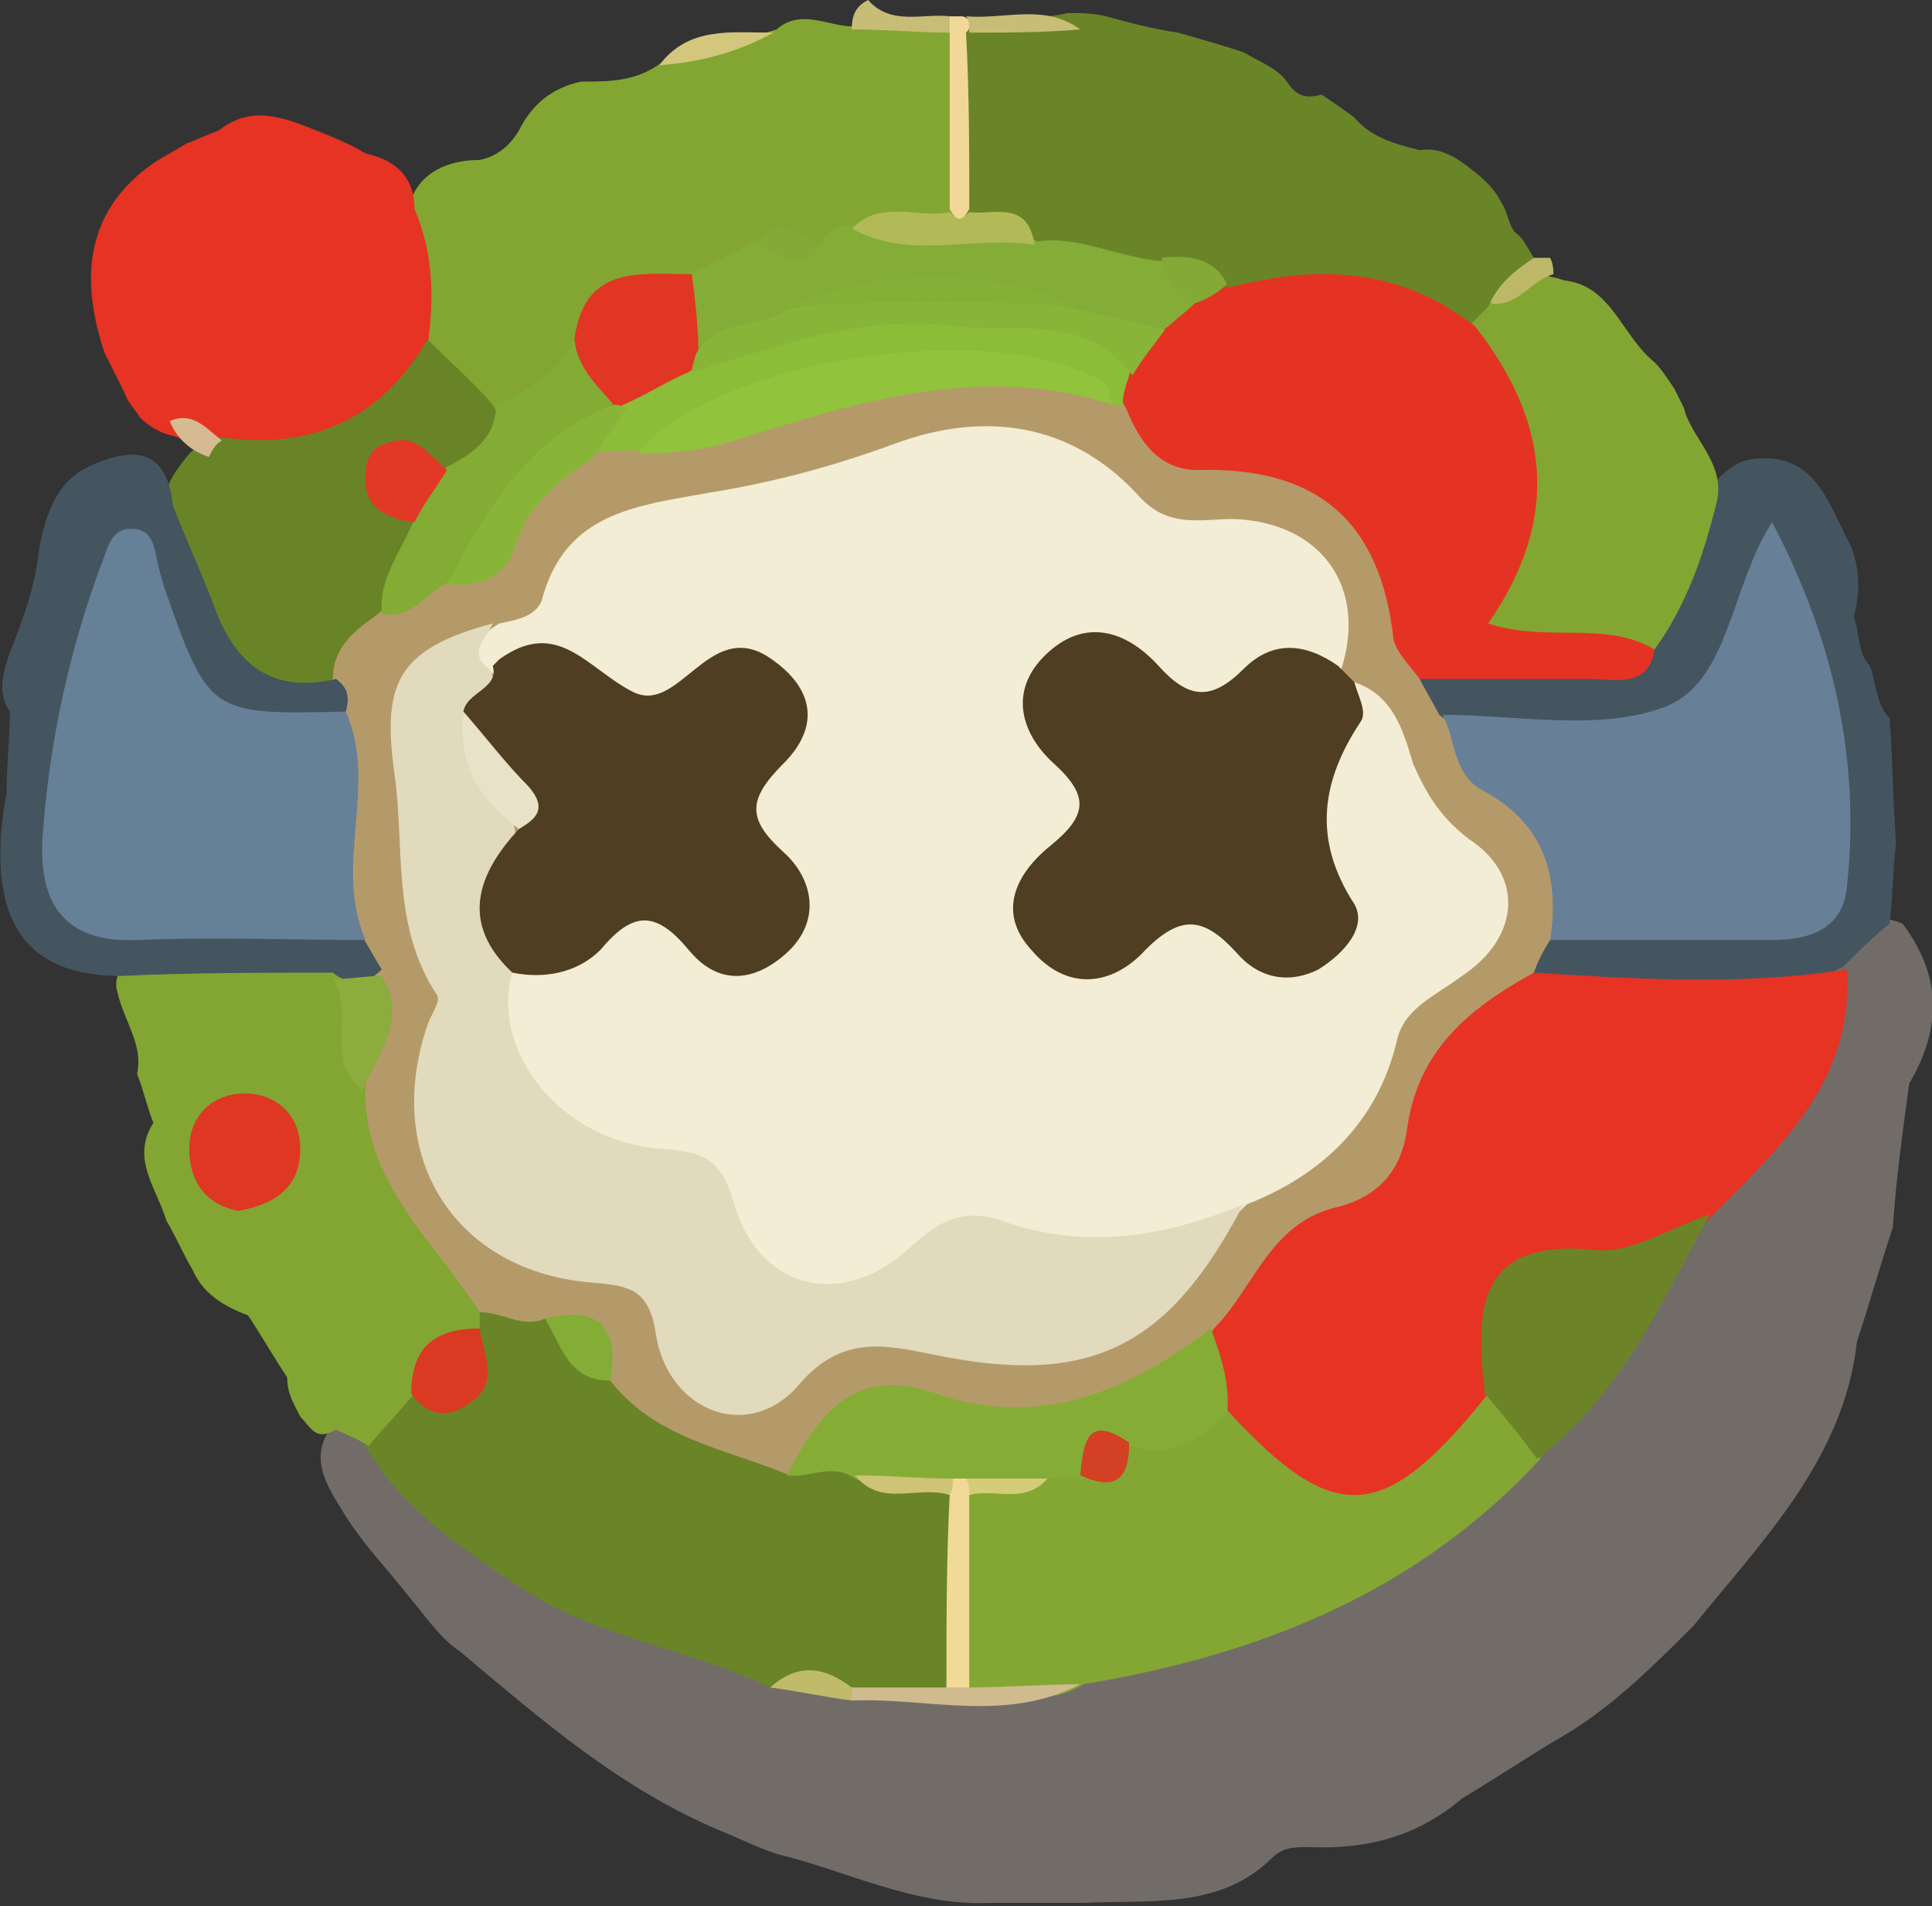 <?xml version="1.0" encoding="utf-8"?>
<!-- Generator: Adobe Illustrator 25.1.0, SVG Export Plug-In . SVG Version: 6.00 Build 0)  -->
<svg version="1.1" id="Calque_1" xmlns="http://www.w3.org/2000/svg" xmlns:xlink="http://www.w3.org/1999/xlink" x="0px" y="0px"
	 viewBox="0 0 59.2 58.4" style="enable-background:new 0 0 59.2 58.4;" xml:space="preserve">
<rect x="0" y="0" width="59.2" height="58.4" fill="#333333" stroke="none"/>
<style type="text/css">
	.st0{fill:#726C69;}
	.st1{fill:#445560;}
	.st2{fill:#83A632;}
	.st3{fill:#BDB867;}
	.st4{fill:#698527;}
	.st5{fill:#D2C77D;}
	.st6{fill:#C8BD77;}
	.st7{fill:#E63323;}
	.st8{fill:#83A732;}
	.st9{fill:#6C8328;}
	.st10{fill:#CFBB8D;}
	.st11{fill:#C0BB6A;}
	.st12{fill:#B59A69;}
	.st13{fill:#E53323;}
	.st14{fill:#678097;}
	.st15{fill:#83AD36;}
	.st16{fill:#B2BA58;}
	.st17{fill:#F1D898;}
	.st18{fill:#84A937;}
	.st19{fill:#698427;}
	.st20{fill:#83AC35;}
	.st21{fill:#E13623;}
	.st22{fill:#85AD36;}
	.st23{fill:#DA3A22;}
	.st24{fill:#F1D998;}
	.st25{fill:#84AD35;}
	.st26{fill:#CEC377;}
	.st27{fill:#D34024;}
	.st28{fill:#D4CC79;}
	.st29{fill:#DE3722;}
	.st30{fill:#8CAC3D;}
	.st31{fill:#F3EDD5;}
	.st32{fill:#E2DABC;}
	.st33{fill:#4F3E21;}
	.st34{fill:#668097;}
	.st35{fill:#91C33C;}
	.st36{fill:#8CBD39;}
	.st37{fill:#88B538;}
	.st38{fill:#88B537;}
	.st39{fill:#84B135;}
	.st40{fill:#D5BA92;}
	.st41{fill:#E13926;}
	.st42{fill:#E8E2C9;}
	.st43{fill:#685D56;}
	.st44{fill:#4E3E2A;}
	.st45{fill:#6B5F57;}
	.st46{fill:#E6CE97;}
	.st47{fill:#B8BF5B;}
	.st48{fill:#CEB887;}
	.st49{fill:#B8AB71;}
	.st50{fill:#9D7E4B;}
	.st51{fill:#82AD35;}
	.st52{fill:#624C2E;}
	.st53{fill:#87B537;}
	.st54{fill:#96CF40;}
	.st55{fill:#81AA34;}
	.st56{fill:#AFF34D;}
	.st57{fill:#8DBF3A;}
	.st58{fill:#A5E547;}
	.st59{fill:#A1E045;}
	.st60{fill:#88B938;}
	.st61{fill:#A9E949;}
	.st62{fill:#CFCA73;}
	.st63{fill:#A8B551;}
	.st64{fill:#4F402A;}
	.st65{fill:#B8BB5E;}
	.st66{fill:#7FAA33;}
	.st67{fill:#B7BF5B;}
	.st68{fill:#7DA432;}
	.st69{fill:#BBB469;}
	.st70{fill:#86B537;}
	.st71{fill:#8CBD3A;}
	.st72{fill:#9A7B49;}
	.st73{fill:#84B036;}
	.st74{fill:#7EA433;}
	.st75{fill:#DBD4A9;}
	.st76{fill:#C7B77D;}
</style>
<g id="mWMMtV.tif">
	<g>
		<path class="st0" d="M40.5,56.6c-0.5,0-1.1-0.1-1.5,0.3c-1.6,1.6-3.7,1.3-5.8,1.4c-1,0-1.9,0-2.9,0c-2.3,0.1-4.4-1-6.5-1.5
			c-0.6-0.2-1.2-0.5-1.7-0.7c-3.1-1.3-5.5-3.4-8-5.5c-0.6-0.4-1-1-1.5-1.6c-0.7-0.9-1.5-1.7-2.1-2.7c-0.5-0.8-1-1.6-0.4-2.5
			c0.5-0.3,0.9,0,1.3,0.3c3.3,3.9,7.7,5.8,12.5,6.9c0.8,0.1,1.6,0.5,2.5,0.5c2-0.1,4,0.3,6-0.3c5.3-1,10.2-2.9,14.2-6.8
			c2.3-2.1,3.7-4.9,5.4-7.5c1.9-2.2,3.8-4.3,4.1-7.4c0.5-0.9,1-1.7,2.2-1.2c1.2,1.6,1.2,3.2,0.2,4.9c-0.2,1.5-0.4,2.9-0.5,4.4
			c-0.4,1.2-0.7,2.3-1.1,3.5c-0.4,3.6-2.9,6.1-5,8.7c-1.3,1.3-2.6,2.6-4.2,3.5c-1,0.6-1.9,1.2-2.9,1.8
			C43.5,56.2,42.1,56.6,40.5,56.6z"/>
		<path class="st1" d="M57.9,22c0.1,1.3,0.1,2.6,0.2,3.8c-0.1,0.8-0.1,1.7-0.2,2.5c-0.5,0.4-1,0.9-1.4,1.3c-3,1.7-6.1,1-9.3,0.5
			c-0.6-0.5-0.6-1-0.1-1.5c1.6-0.9,3.4-0.4,5.1-0.5c3.2-0.1,3.5-0.4,3.5-3.6c0-0.8,0-1.7-0.2-2.5c-0.3-1.4-0.7-2.7-1.5-4.6
			c-1.5,6.1-5.7,5.6-10,4.7c-0.5-0.3-0.8-0.7-0.6-1.4c1.2-0.9,2.5-0.5,3.8-0.6c0.9-0.1,1.8,0.2,2.6-0.4c1.2-1.2,1.4-3,2.3-4.4
			c0.4-0.5,0.8-1,1.4-1.2c2.1-0.4,2.5,1.3,3.2,2.6c0.3,0.7,0.3,1.5,0.1,2.2c0.2,0.5,0.1,1.1,0.5,1.5C57.5,21,57.5,21.6,57.9,22z"/>
		<path class="st2" d="M52.6,15.4c-0.4,1.6-0.9,3.1-1.9,4.5c-0.6,0.4-1.3,0.2-1.9,0.2C45.2,20,45,19.7,46,16.5
			c0.7-2.3-0.5-4.1-1.1-6.1c0-0.4,0.1-0.7,0.4-1c0.7-0.5,1.3-1.2,2.3-0.9c0.1,0,0.3,0.1,0.4,0.1c1.4,0.2,1.7,1.7,2.7,2.5
			c0.2,0.2,0.4,0.5,0.6,0.8c0.1,0.2,0.2,0.4,0.3,0.6C51.8,13.4,52.9,14.2,52.6,15.4z"/>
		<path class="st3" d="M47.6,8.4c-0.7,0.2-1.1,1-1.9,0.9C45.4,8.3,46,7.9,47,7.9c0.2,0,0.4,0,0.5,0C47.6,8.1,47.6,8.3,47.6,8.4z"/>
		<path class="st4" d="M47,7.9c-0.6,0.4-1.1,0.8-1.4,1.5c-0.2,0.2-0.4,0.4-0.6,0.6c-2.4-0.4-4.8-1.2-7.3-0.7C37,9,36.2,8.5,35.3,8.6
			c-1.3-0.2-2.5-0.4-3.7-0.8c-0.7-0.6-1.8-0.7-2.3-1.6c-0.4-1.7-0.6-3.5,0.1-5.1c1-0.9,2.2-0.4,3.3-0.7c0.4,0,0.8,0,1.2,0.1
			c0.7,0.2,1.5,0.4,2.2,0.5c0.7,0.2,1.4,0.4,2,0.6c0.5,0.3,1.1,0.5,1.4,1c0.3,0.4,0.6,0.4,1,0.3c0.3,0.2,0.6,0.4,1,0.7
			c0.5,0.6,1.2,0.8,2,1c0.6-0.1,1.1,0.2,1.6,0.6c0.4,0.3,0.7,0.6,0.9,1c0.2,0.3,0.2,0.6,0.4,0.9C46.7,7.3,46.8,7.6,47,7.9z"/>
		<path class="st2" d="M14.7,4.9c0.5-0.1,0.9-0.4,1.2-0.9c0.4-0.8,1-1.3,1.9-1.5c0.9,0,1.7,0,2.5-0.6c1.1-0.6,2.3-0.6,3.5-1
			c0.8-0.7,1.7,0,2.5-0.1c1-0.2,2-0.3,3.1,0c0.4,1.7,0.1,3.4,0.2,5.2c-0.5,1.3-1.8,0.8-2.7,1.2c-0.4,0.2-0.9,0.3-1.3,0.4
			c-0.7,0.1-1.5-0.2-2.1,0.4c-0.6,0.4-1.4,0.7-2.1,0.9c-1.3,0.1-2.6,0.2-3.2,1.7c-0.6,1.1-1.4,2.1-2.9,2.1c-1.3-0.3-2-1.2-2.4-2.4
			c-0.1-1.4-0.4-2.8-0.3-4.2C12.9,5.3,13.7,4.9,14.7,4.9z"/>
		<path class="st5" d="M23.7,1c-1.1,0.6-2.2,0.9-3.5,1C21.1,0.8,22.4,1,23.7,1z"/>
		<path class="st6" d="M29.1,1c-1,0-2-0.1-3-0.1c0-0.4,0.1-0.7,0.5-0.9c0.7,0.8,1.7,0.4,2.5,0.5c0.1,0.1,0.2,0.3,0.1,0.4
			C29.2,1,29.2,1,29.1,1z"/>
		<path class="st7" d="M47,29.8c3.2,0.2,6.4,0.4,9.6-0.1c0.2,3.4-2,5.4-4.1,7.5c-0.8,0.9-1.7,1.7-2.9,1.7c-2.7,0-3.7,1.4-3.6,3.9
			c-2.6,4.5-6,4.8-8.7,0.7c-0.3-0.9-0.4-1.8-0.4-2.7c0.6-1.8,1.6-3.3,3.3-4.1c1.7-0.8,2.5-2,2.9-3.6C43.5,31.1,44.9,30,47,29.8z"/>
		<path class="st4" d="M23.6,51.7c-2.5-1.2-5.3-1.5-7.7-3.1c-1.8-1.2-3.6-2.4-4.7-4.3c-0.3-1.1,0.5-1.4,1.3-1.8
			c1.3,0.2,1.9-0.4,1.8-1.7c0-0.2,0.1-0.4,0.3-0.6c0.7-0.4,1.5-0.2,2.2-0.1c0.8,0.5,1.2,1.5,2.2,1.9c1.6,1.2,3.3,2.1,5.3,2.5
			c0.8,0,1.6,0.1,2.4,0.4c0.9,0.4,2.2,0,2.8,1.1c0.4,1.9,0.6,3.7-0.1,5.5c-0.9,0.7-1.9,0.3-2.8,0.4C25.6,51.9,24.7,51,23.6,51.7z"/>
		<path class="st8" d="M37.6,43.2c3.3,3.6,4.8,3.5,8-0.5c0.9,0.3,1.6,0.9,1.6,2c-3.8,4.1-8.6,6-14,6.9c-1.1,0.7-2.3,0.3-3.5,0.2
			c-0.5-1.9-0.1-3.8-0.2-5.7c0.3-1.2,1.5-0.9,2.3-1.2c0.3-0.1,0.7-0.1,1.1-0.1c0.8,0.2,1.3-0.2,1.8-0.7C35.7,44,36.5,43.3,37.6,43.2
			z"/>
		<path class="st2" d="M14.7,40.2c0,0.2,0,0.4,0,0.6c-0.8,0.6-1.2,1.5-2.1,2c-0.4,0.5-0.9,1-1.3,1.5c-0.3-0.2-0.6-0.3-1-0.5
			c-0.2,0.1-0.4,0.2-0.6,0.1c-0.2-0.1-0.3-0.3-0.5-0.5C9,43,8.8,42.7,8.8,42.2c-0.4-0.6-0.8-1.3-1.2-1.9c-0.8-0.3-1.4-0.7-1.7-1.4
			c-0.3-0.5-0.5-1-0.8-1.5c-0.3-1-1.1-1.9-0.4-3c-0.2-0.5-0.3-1-0.5-1.5c0.2-0.9-0.4-1.6-0.6-2.5c-0.1-0.3,0-0.6,0.2-0.8
			c1.9-0.8,3.9-0.5,5.9-0.2c1.7,0.7,1.1,2.7,1.9,3.9c0.5,2,1.2,3.8,2.7,5.3C14.8,39,15.2,39.5,14.7,40.2z"/>
		<path class="st9" d="M47.1,44.7c-0.5-0.7-1-1.3-1.6-2c-0.3-2.5-0.3-4.8,3.4-4.4c1.1,0.1,2.3-0.7,3.5-1.1
			C50.9,39.9,49.7,42.7,47.1,44.7z"/>
		<path class="st10" d="M29.7,51.7c1.1,0,2.3-0.1,3.4-0.1c-2.3,1.2-4.7,0.4-7,0.5C26,52,26,51.9,26,51.8c0-0.1,0.1-0.1,0.1-0.1
			c1,0,1.9,0,2.9,0C29.3,51.4,29.5,51.4,29.7,51.7z"/>
		<path class="st11" d="M26.1,51.7c0,0.1,0,0.3,0,0.4c-0.8-0.1-1.7-0.3-2.5-0.4C24.5,50.9,25.3,51.1,26.1,51.7z"/>
		<path class="st12" d="M14.7,40.2c-1.4-2.2-3.6-4-3.5-6.9c-0.1-1.1,0.4-2.2,0-3.4c-0.2-0.4-0.5-0.8-0.6-1.2
			c-0.9-2.1,0.2-4.4-0.5-6.5c0-0.5-0.1-1-0.2-1.5c0-1.1,0.6-1.8,1.6-2.3c0.8-0.3,1.5-0.8,2.2-1.1c1-0.1,1.5-0.8,2-1.6
			c0.6-1.1,1.5-1.9,2.7-2.3c0.5-0.2,1-0.2,1.5-0.2c1.9,0,3.7-0.6,5.5-1.2c2.9-1,5.8-1.1,8.7,0c0.3,0.1,0.5,0.2,0.7,0.3
			c0.7,0.6,1.4,1.4,2.5,1.4c4.1,0,6.2,3.2,6.2,7.1c0.2,0.4,0.4,0.7,0.6,1.1c1.2,0.9,2.1,2.1,3.1,3.1c1,1.1,1.4,2.4,0.3,3.8
			c-0.2,0.3-0.4,0.7-0.5,1c-2,1.1-3.6,2.4-3.9,4.9c-0.2,1.2-0.9,2-2.2,2.3c-2,0.5-2.5,2.5-3.7,3.7c-1.6,2.7-4.2,3.5-7,2.9
			c-2.4-0.5-4.3-0.1-6,1.6c-1.9-0.8-4.1-1.1-5.5-2.9c-0.6-0.7-0.8-1.8-2-1.9C16,40.7,15.4,40.2,14.7,40.2z"/>
		<path class="st13" d="M43.5,20.8c-0.3-0.4-0.7-0.8-0.8-1.2c-0.4-3.7-2.4-5.3-6-5.2c-1.2,0-1.8-0.9-2.2-1.9c-0.2-0.3-0.2-0.6-0.1-1
			c0.2-0.6,0.7-1.1,1-1.7c0.3-0.4,0.6-0.6,1-0.8c0.4-0.2,0.8-0.3,1.3-0.2c2.7-0.7,5.2-0.6,7.5,1.2c2.2,2.8,2.7,5.8,0.4,9.1
			c1.8,0.6,3.6-0.1,5.1,0.8c-0.2,1.2-1.2,0.9-2,0.9C47,20.8,45.2,20.8,43.5,20.8z"/>
		<path class="st14" d="M47.5,28.8c0.3-2-0.2-3.6-2.1-4.6c-0.9-0.5-0.8-1.6-1.2-2.3c2.2,0,4.7,0.5,6.7-0.2c2.1-0.7,2.1-3.7,3.4-5.7
			c1.9,3.6,2.7,7.3,2.3,11.1c-0.1,1.4-1.2,1.7-2.3,1.7C52,28.8,49.8,28.8,47.5,28.8z"/>
		<path class="st15" d="M36.6,9.3C36.3,9.6,36,9.8,35.8,10c-0.9,0.6-1.8,0.3-2.7,0c-2.8-1-5.7-1-8.6-0.1c-1.2,0.3-2.2,1.4-3.6,0.8
			c-0.4-0.8-0.4-1.6,0.2-2.3c0.7-0.3,1.4-0.7,2.1-1c0.7-0.4,1.3,0.5,2,0c0.2-0.4,0.6-0.5,1-0.5c1.8,0.2,3.8-0.5,5.6,0.5
			C33,7.2,34.3,7.9,35.6,8C35.9,8.4,36.8,8.5,36.6,9.3z"/>
		<path class="st16" d="M31.7,7.5C29.8,7.2,27.9,8,26.1,7c0.9-0.9,2-0.3,3-0.5c0.2,0.2,0.4,0.2,0.6,0C30.4,6.6,31.5,6.1,31.7,7.5z"
			/>
		<path class="st17" d="M29.7,6.4c-0.2,0.4-0.4,0.4-0.6,0c0-1.8,0-3.6,0-5.4c0-0.2,0-0.4,0-0.5c0.1,0,0.3,0,0.4,0
			c0.3,0.1,0.3,0.3,0.1,0.5C29.7,2.8,29.7,4.6,29.7,6.4z"/>
		<path class="st18" d="M36.6,9.3c-0.3-0.4-1-0.6-1-1.4c0.8-0.1,1.6,0,2,0.8C37.3,9,36.9,9.2,36.6,9.3z"/>
		<path class="st6" d="M29.7,1c0-0.2,0-0.4-0.1-0.5c1.2,0.1,2.4-0.4,3.5,0.4C32,1,30.8,1,29.7,1z"/>
		<path class="st7" d="M4.7,5c0.3-0.2,0.7-0.4,1-0.6c0.3-0.1,0.7-0.3,1-0.4c1-0.8,2-0.4,3,0c0.5,0.2,1,0.4,1.5,0.7
			c0.9,0.2,1.5,0.7,1.5,1.7c0.6,1.4,0.6,2.8,0.4,4.2c-0.8,2.8-2.2,3.7-5.8,3.5c-0.7-0.2-1.4-0.6-2.2-0.8c-0.3-0.1-0.6-0.3-0.8-0.5
			c-0.2-0.3-0.4-0.5-0.5-0.8c-0.2-0.4-0.4-0.8-0.6-1.2C2.4,8.4,2.7,6.4,4.7,5z"/>
		<path class="st19" d="M6.8,13.4c2.8,0.4,4.9-0.6,6.3-3c0.7,0.7,1.4,1.3,2,2c0.8,1.4-0.2,1.8-1.2,2.2c-0.6,0.1-1.2-0.6-1.6-0.1
			c-0.5,0.5,0.4,0.9,0.5,1.4c0.1,1.1-0.4,2.1-1.2,2.9c-0.7,0.5-1.4,1-1.4,2c-1.6,1.3-2.7,0.5-3.6-0.9c-0.8-1.2-1.3-2.6-1.6-4
			c-0.1-0.8,0.3-1.4,0.8-2C6.1,13.6,6.4,13.4,6.8,13.4z"/>
		<path class="st20" d="M11.7,18.8c-0.1-1.1,0.6-1.9,1-2.9c0-0.7,0.3-1.2,1-1.6c0.8-0.4,1.5-0.9,1.5-1.9c1-0.4,1.9-1,2.4-2
			c0.9,0.3,1.3,1,1.3,1.9c-2,1.6-3.3,3.8-5.1,5.5C13,18.2,12.6,19,11.7,18.8z"/>
		<path class="st21" d="M18.8,12.4c-0.5-0.6-1.1-1.1-1.2-2c0.3-2.3,2-2,3.6-2c0.1,0.8,0.2,1.6,0.2,2.4c0.1,0.2,0.2,0.5,0.1,0.7
			c-0.4,0.9-1.1,1.2-2.1,1.2C19.1,12.7,18.9,12.6,18.8,12.4z"/>
		<path class="st18" d="M25.2,7.5c-0.7,0.9-1.3,0.3-2,0C23.8,6.5,24.5,7.2,25.2,7.5z"/>
		<path class="st22" d="M24.1,45.2c1-1.9,2.1-3.4,4.6-2.5c3.2,1.1,5.9-0.1,8.4-2c0.3,0.8,0.6,1.7,0.5,2.6c-0.8,0.8-1.7,1.4-2.9,1
			c-0.6,0.1-1,0.7-1.5,1c-0.4,0-0.7,0-1.1,0c-0.7,0.4-1.6,0.1-2.3,0.2c-0.3,0-0.5,0-0.8,0c-0.9-0.1-1.9,0.2-2.8-0.2
			C25.5,44.8,24.8,45.3,24.1,45.2z"/>
		<path class="st23" d="M12.6,42.7c0-1.5,0.8-2,2.1-2c0.1,0.8,0.6,1.6-0.2,2.2C13.8,43.5,13.1,43.4,12.6,42.7z"/>
		<path class="st24" d="M29.2,45.3c0.2,0,0.3,0,0.5,0c0.2,0.1,0.3,0.2,0.2,0.3c0,0.1-0.1,0.2-0.2,0.2c0,2,0,3.9,0,5.9
			c-0.2,0-0.5,0-0.7,0c0-2,0-3.9,0.1-5.9c-0.2-0.1-0.2-0.3-0.1-0.4C29,45.3,29.1,45.3,29.2,45.3z"/>
		<path class="st25" d="M16.7,40.4c1.6-0.4,2.3,0.2,2,1.9C17.4,42.3,17.2,41.2,16.7,40.4z"/>
		<path class="st26" d="M29.2,45.3c0,0.2,0,0.3-0.1,0.5c-1-0.3-2.1,0.4-2.9-0.6C27.2,45.2,28.2,45.3,29.2,45.3z"/>
		<path class="st27" d="M33.1,45.2c0.1-1,0.2-1.9,1.5-1C34.6,45.3,34.2,45.7,33.1,45.2z"/>
		<path class="st28" d="M29.7,45.8c0-0.2,0-0.3-0.1-0.5c0.8,0,1.6,0,2.5,0C31.4,46.1,30.5,45.6,29.7,45.8z"/>
		<path class="st1" d="M5.3,15.5c0.4,1,0.8,1.9,1.2,2.9c0.6,1.8,1.7,2.9,3.8,2.4c0.4,0.3,0.4,0.6,0.3,1c-3.2,1.4-4.1,0.9-6.7-4.2
			c-1.4,2.8-1.8,5.7-1.8,8.6c0,1.6,1.4,1.8,2.7,1.9c2.1,0.2,4.3-0.5,6.3,0.6c0.2,0.3,0.4,0.7,0.6,1c-0.5,0.5-1,0.5-1.5,0.1
			c-2.2,0-4.3,0-6.5,0.1c-1.6,0-3-0.5-3.5-2.2c-0.3-1.1-0.2-2.3,0-3.4c0-0.8,0.1-1.7,0.1-2.5c-0.4-0.6-0.2-1.2,0-1.8
			c0.4-1,0.8-2.1,0.9-3.2c0.2-1,0.5-2,1.5-2.5C3.8,13.8,5.1,13.5,5.3,15.5z"/>
		<path class="st29" d="M7.3,37.1c-1-0.2-1.5-0.9-1.5-1.9c0-1.1,0.8-1.7,1.7-1.7c0.9,0,1.7,0.6,1.7,1.7C9.2,36.4,8.4,36.9,7.3,37.1z
			"/>
		<path class="st30" d="M10.2,30c0.5,0,1-0.1,1.5-0.1c0.8,1.3-0.1,2.4-0.6,3.5C9.9,32.5,10.9,31,10.2,30z"/>
		<path class="st31" d="M41.5,20.9c1.2,0.4,1.5,1.5,1.8,2.5c0.4,0.9,0.8,1.6,1.7,2.3c1.7,1.1,1.6,3-0.2,4.2c-0.8,0.6-1.8,1-2,2
			c-0.6,2.5-2.3,4.1-4.6,5c-1.8,1.9-4,1.8-6.2,1.4c-1.6-0.3-2.8-0.1-4.2,0.9c-2.2,1.5-4.7,0.8-5.6-1.8c-0.4-1.2-1-1.4-2.1-1.5
			c-2.2-0.3-3.8-1.4-4.9-3.4c-0.5-0.9-0.8-1.8,0-2.7c1.1-0.6,2.3-0.8,3.3-1.7c1-0.9,2-0.3,2.9,0.4c0.6,0.5,1.3,0.8,2,0.2
			c0.8-0.7,0.6-1.5,0.1-2.2c-1-1.2-1.1-2.3,0-3.5c0.4-0.4,0.5-1,0.2-1.6c-0.4-0.6-1-0.8-1.5-0.5c-1.7,1-3.2,0.9-4.8-0.2
			c-0.6-0.4-1.5,0-2.2,0c-1-0.6-0.7-1.1,0.1-1.6c0.5-0.1,1.1-0.2,1.3-0.7c0.7-2.7,2.9-2.9,5.1-3.3c1.9-0.3,3.8-0.8,5.7-1.5
			c2.7-1,5.4-0.7,7.5,1.6c0.9,1,1.9,0.7,2.9,0.7c2.7,0.1,4.1,2.1,3.3,4.6c-0.8,0.4-1.8,0.1-2.6,0.6c-1.2,0.8-2.3,0.8-3.3-0.3
			c-0.6-0.6-1.5-0.8-2.2-0.2c-0.7,0.7-0.6,1.6,0,2.2c1.2,1.3,1,2.5-0.2,3.7c-0.5,0.5-0.9,1.3-0.4,2c0.6,0.8,1.5,0.7,2.2,0.2
			c1.3-1.1,2.5-1.1,3.8,0c0.5,0.4,1.2,0.6,1.9,0.1c0.6-0.4,0.8-1,0.5-1.5C39,24.8,40.6,22.9,41.5,20.9z"/>
		<path class="st32" d="M15.7,29.8c-0.7,2.4,1.5,5.2,4.6,5.4c1.3,0.1,1.8,0.3,2.2,1.7c0.8,2.7,3.4,3.2,5.4,1.3
			c0.9-0.8,1.6-1.2,2.8-0.8c2.5,0.9,5,0.5,7.4-0.5c-2.3,4.4-4.7,5.6-9.5,4.6c-1.5-0.3-2.8-0.6-4.1,0.9c-1.5,1.8-4,0.9-4.4-1.5
			c-0.2-1.4-0.8-1.5-1.9-1.6c-4.2-0.3-6.5-3.8-5.1-7.9c0.1-0.3,0.4-0.7,0.3-0.9c-1.4-2.1-1-4.5-1.3-6.7c-0.4-2.8,0-3.9,3-4.7
			c-0.2,0.5-0.8,0.9-0.1,1.4c0.4,0.7-0.2,1.2-0.2,1.8c-0.3,1.3,0.9,2.1,1,3.3C15.4,26.9,15.6,28.4,15.7,29.8z"/>
		<path class="st33" d="M41.5,20.9c0.1,0.4,0.4,0.9,0.2,1.2c-1.2,1.8-1.5,3.6-0.2,5.6c0.4,0.7-0.3,1.5-1.1,2c-1,0.5-1.9,0.2-2.5-0.5
			c-1-1.1-1.7-1.2-2.8-0.1c-1,1.1-2.4,1.3-3.5,0c-1.1-1.2-0.4-2.4,0.6-3.2c1.1-0.9,1.2-1.5,0.1-2.5c-1-0.9-1.4-2.2-0.3-3.3
			c1.2-1.2,2.5-0.8,3.5,0.3c0.9,1,1.6,1.1,2.6,0.1c0.9-0.9,1.9-0.8,2.9-0.1C41.2,20.6,41.3,20.7,41.5,20.9z"/>
		<path class="st34" d="M11.2,28.8c-2.3,0-4.6-0.1-7,0c-2.3,0.1-3-1.2-2.9-3.1c0.2-2.9,0.8-5.7,1.8-8.4c0.2-0.5,0.3-1.1,0.9-1.1
			c0.8,0,0.7,0.7,0.9,1.3C4.9,17.6,5,17.8,5,17.9c1.4,4,1.4,4,5.6,3.9C11.6,24.1,10.2,26.5,11.2,28.8z"/>
		<path class="st35" d="M34.1,12.4c-4-1.3-7.8-0.1-11.6,1.1c-1,0.3-1.9,0.4-2.9,0.4c-0.2-1,0.5-1.3,1.2-1.7
			c3.8-2.3,7.9-2.5,12.2-1.5C33.8,11,34.7,11.3,34.1,12.4z"/>
		<path class="st36" d="M34.1,12.4c-0.1-0.2-0.1-0.6-0.3-0.7c-3.3-2-11.8-0.7-14.2,2.1c-0.5,0-1,0-1.5,0.1c-0.4-1,0.5-1.1,1-1.5
			c0.7-0.3,1.3-0.7,2-1c3.8-2.6,8-2.5,12.3-1.4c0.7,0.2,1.4,0.5,1.2,1.5c-0.1,0.3-0.2,0.6-0.2,0.9C34.3,12.5,34.2,12.4,34.1,12.4z"
			/>
		<path class="st37" d="M19.2,12.5c-0.3,0.5-0.7,1-1,1.5c-1,0.7-2,1.4-2.4,2.7c-0.3,1-1.1,1.3-2.1,1.2c1.2-2.3,2.5-4.5,5.1-5.5
			C18.9,12.4,19,12.4,19.2,12.5z"/>
		<path class="st38" d="M34.7,11.5c-1.4-1.9-3.6-1.3-5.4-1.5c-2.8-0.4-5.4,0.6-8.1,1.4c0-0.2,0.1-0.4,0.1-0.5c0.6-1.2,2-0.8,2.8-1.4
			c3-0.7,6-0.7,9,0c0.9,0.2,1.8,0.4,2.6,0.6C35.4,10.5,35,11,34.7,11.5z"/>
		<path class="st39" d="M33.1,9.4c-3-0.2-6-0.2-9,0C27.1,8.2,30.1,8.2,33.1,9.4z"/>
		<path class="st40" d="M6.4,14c-0.6-0.2-1-0.6-1.2-1.1c0.7-0.3,1.1,0.2,1.6,0.6C6.6,13.6,6.5,13.8,6.4,14z"/>
		<path class="st41" d="M13.7,14.4c-0.3,0.5-0.7,1-1,1.6c-0.9-0.1-1.6-0.5-1.5-1.5c0-0.4,0.2-0.8,0.6-0.9
			C12.7,13.2,13.1,13.9,13.7,14.4z"/>
		<path class="st33" d="M15.7,29.8c-1.6-1.5-1.1-3,0.2-4.4c-0.1-1.4-1.5-2.2-1.7-3.6c0.1-0.6,1.1-0.7,0.9-1.4
			c0.1-0.1,0.1-0.1,0.2-0.2c1.8-1.3,2.7,0.3,4.1,1c1.4,0.7,2.3-2.2,4.1-1.1c1.4,0.9,1.7,2.1,0.5,3.3c-1.1,1.1-1.1,1.7,0,2.7
			c0.9,0.8,1.2,2.1,0.1,3.1c-1,0.9-2.1,1-3-0.1c-1-1.2-1.7-1.2-2.7,0C17.7,29.8,16.7,30,15.7,29.8z"/>
		<path class="st42" d="M14.2,21.8c0.7,0.8,1.3,1.6,2,2.3c0.6,0.7,0.2,1-0.3,1.3C14.7,24.5,14,23.4,14.2,21.8z"/>
	</g>
</g>
</svg>
